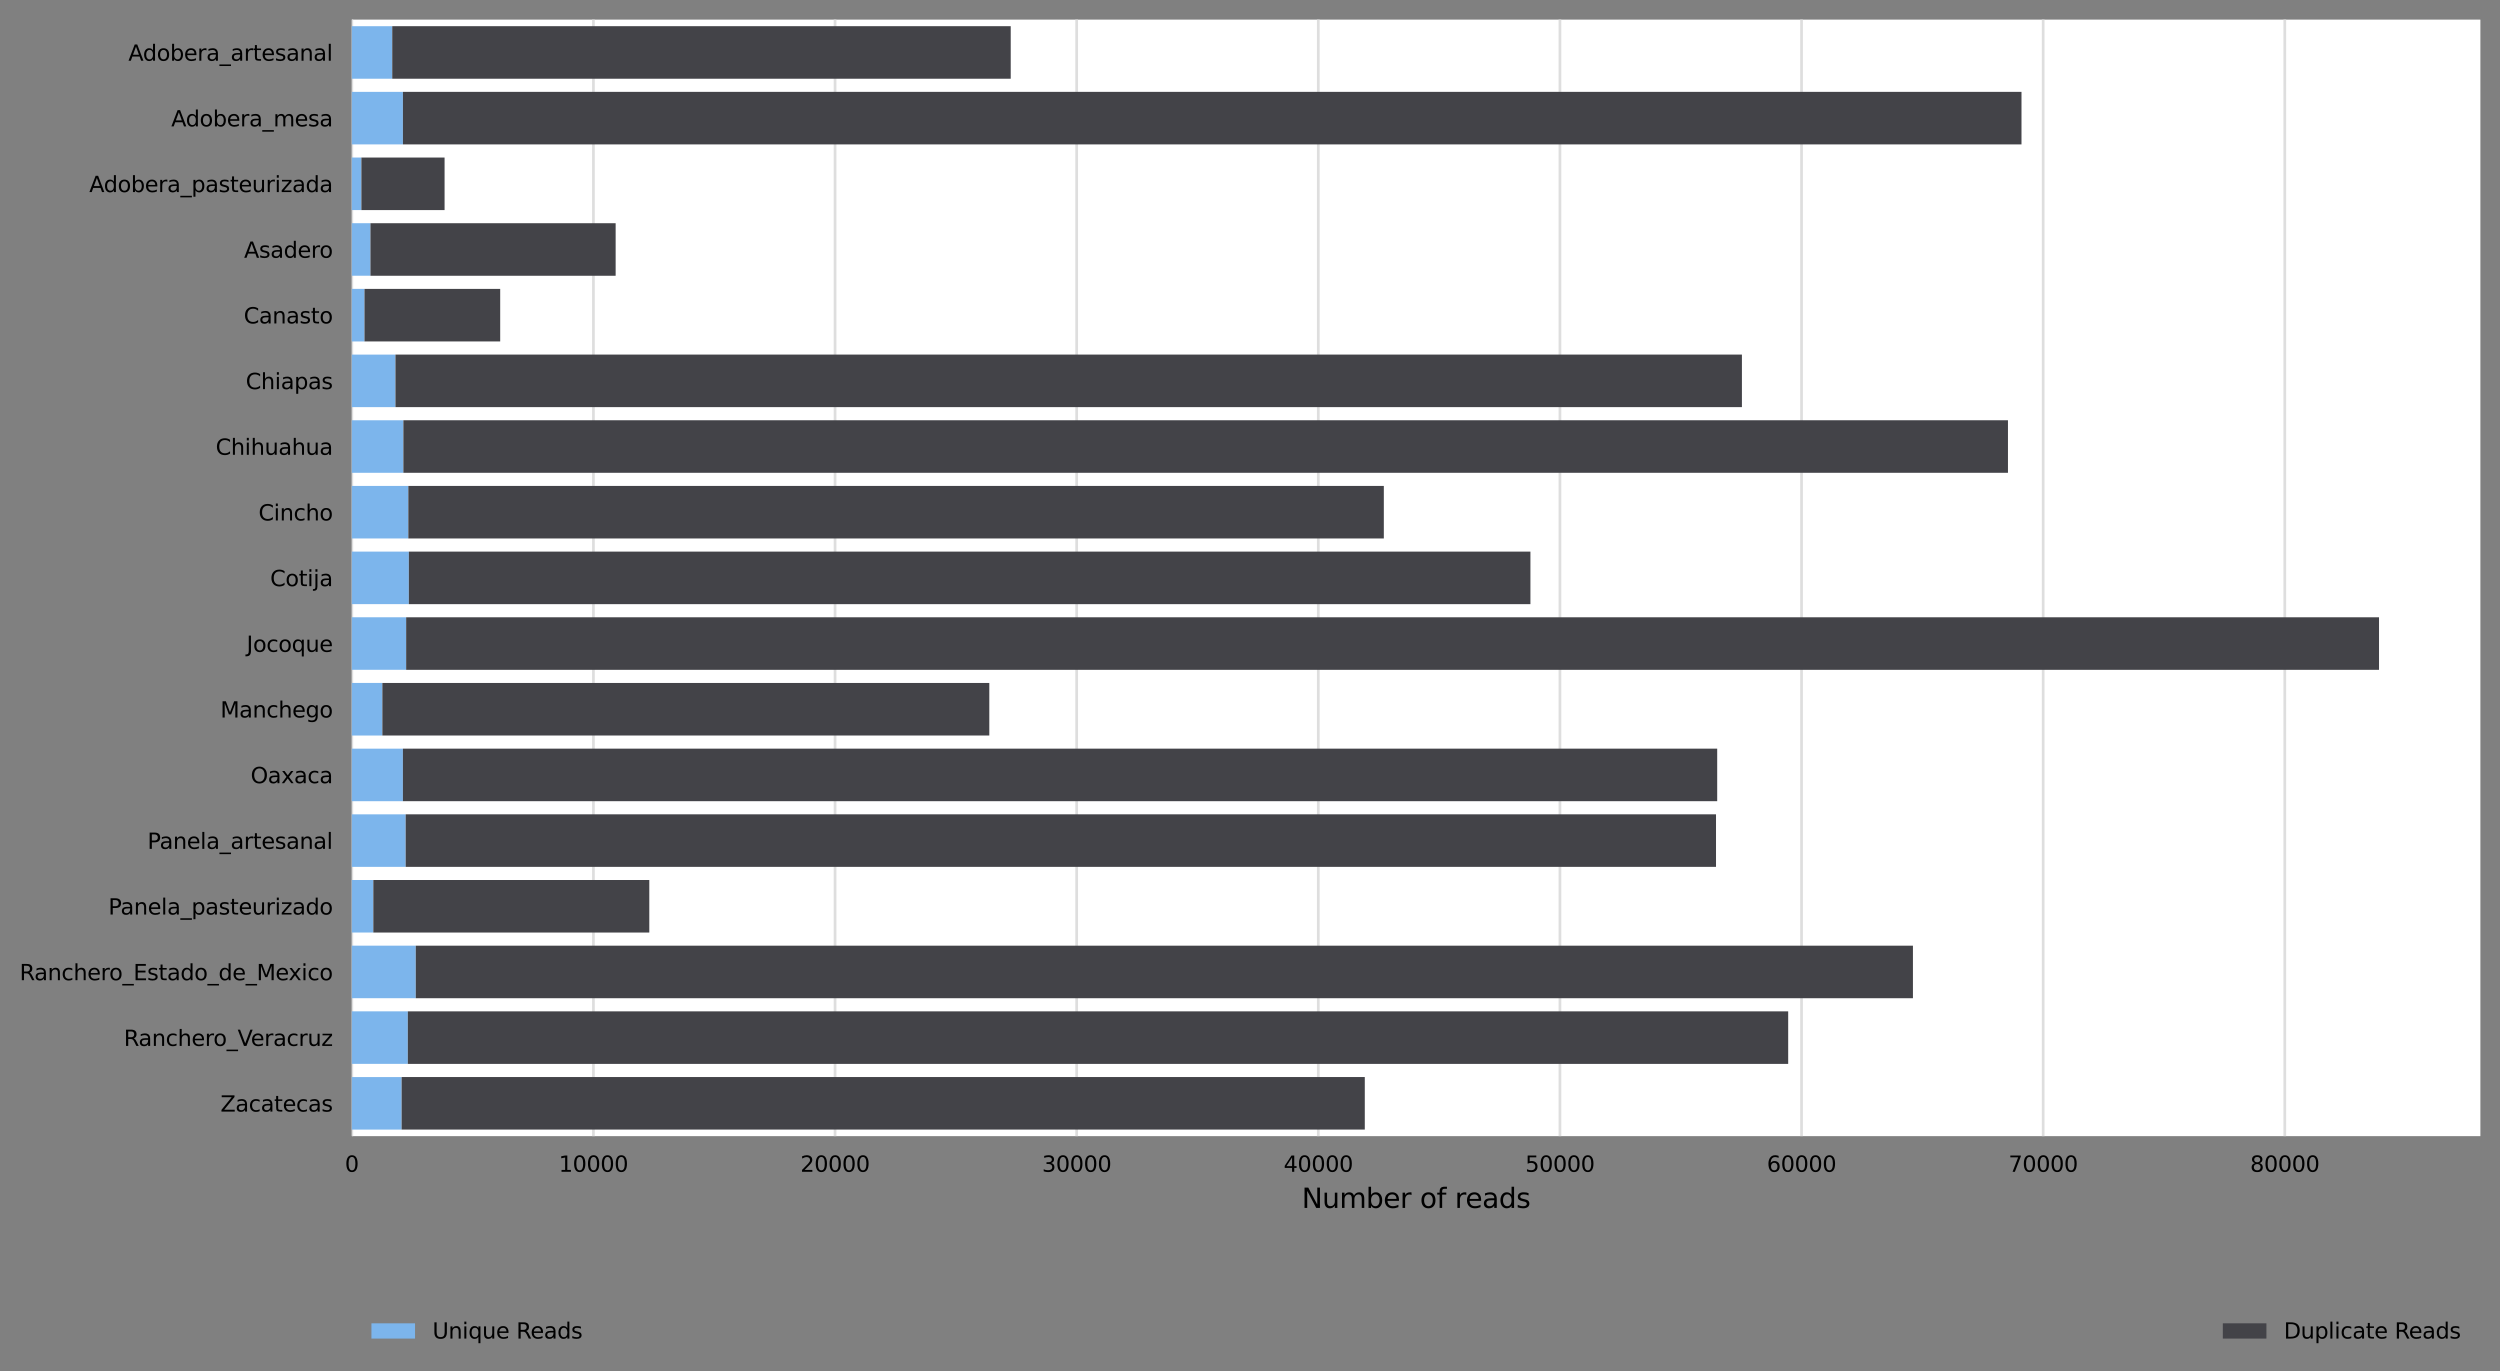 <?xml version="1.0" encoding="utf-8" standalone="no"?>
<!DOCTYPE svg PUBLIC "-//W3C//DTD SVG 1.1//EN"
  "http://www.w3.org/Graphics/SVG/1.1/DTD/svg11.dtd">
<svg height="503.334pt" version="1.1" viewBox="0 0 917.519 503.334" width="917.519pt" xmlns="http://www.w3.org/2000/svg" xmlns:xlink="http://www.w3.org/1999/xlink">
 <rect x="0" y="0" width="917.519" height="503.334" fill="#808080" stroke="none"/>
 <defs>
  <style type="text/css">*{stroke-linecap:butt;stroke-linejoin:round;}</style>
 </defs>
 <g id="figure_1">
  <g id="axes_1">
   <g id="patch_1">
    <path d="M 129.119 416.974 
L 910.319 416.974 
L 910.319 7.2 
L 129.119 7.2 
z
" style="fill:#ffffff;"/>
   </g>
   <g id="matplotlib.axis_1">
    <g id="xtick_1">
     <g id="line2d_1">
      <path clip-path="url(#p932f29a9db)" d="M 129.119 416.974 
L 129.119 7.2 
" style="fill:none;stroke:#dedede;stroke-linecap:square;"/>
     </g>
     <g id="text_1">
      <!-- 0 -->
      <g transform="translate(126.574 430.053)scale(0.08 -0.08)">
       <defs>
        <path d="M 2034 4250 
Q 1547 4250 1301 3770 
Q 1056 3291 1056 2328 
Q 1056 1369 1301 889 
Q 1547 409 2034 409 
Q 2525 409 2770 889 
Q 3016 1369 3016 2328 
Q 3016 3291 2770 3770 
Q 2525 4250 2034 4250 
z
M 2034 4750 
Q 2819 4750 3233 4129 
Q 3647 3509 3647 2328 
Q 3647 1150 3233 529 
Q 2819 -91 2034 -91 
Q 1250 -91 836 529 
Q 422 1150 422 2328 
Q 422 3509 836 4129 
Q 1250 4750 2034 4750 
z
" id="DejaVuSans-30" transform="scale(0.016)"/>
       </defs>
       <use xlink:href="#DejaVuSans-30"/>
      </g>
     </g>
    </g>
    <g id="xtick_2">
     <g id="line2d_2">
      <path clip-path="url(#p932f29a9db)" d="M 217.796 416.974 
L 217.796 7.2 
" style="fill:none;stroke:#dedede;stroke-linecap:square;"/>
     </g>
     <g id="text_2">
      <!-- 10000 -->
      <g transform="translate(205.071 430.053)scale(0.08 -0.08)">
       <defs>
        <path d="M 794 531 
L 1825 531 
L 1825 4091 
L 703 3866 
L 703 4441 
L 1819 4666 
L 2450 4666 
L 2450 531 
L 3481 531 
L 3481 0 
L 794 0 
L 794 531 
z
" id="DejaVuSans-31" transform="scale(0.016)"/>
       </defs>
       <use xlink:href="#DejaVuSans-31"/>
       <use x="63.623" xlink:href="#DejaVuSans-30"/>
       <use x="127.246" xlink:href="#DejaVuSans-30"/>
       <use x="190.869" xlink:href="#DejaVuSans-30"/>
       <use x="254.492" xlink:href="#DejaVuSans-30"/>
      </g>
     </g>
    </g>
    <g id="xtick_3">
     <g id="line2d_3">
      <path clip-path="url(#p932f29a9db)" d="M 306.473 416.974 
L 306.473 7.2 
" style="fill:none;stroke:#dedede;stroke-linecap:square;"/>
     </g>
     <g id="text_3">
      <!-- 20000 -->
      <g transform="translate(293.748 430.053)scale(0.08 -0.08)">
       <defs>
        <path d="M 1228 531 
L 3431 531 
L 3431 0 
L 469 0 
L 469 531 
Q 828 903 1448 1529 
Q 2069 2156 2228 2338 
Q 2531 2678 2651 2914 
Q 2772 3150 2772 3378 
Q 2772 3750 2511 3984 
Q 2250 4219 1831 4219 
Q 1534 4219 1204 4116 
Q 875 4013 500 3803 
L 500 4441 
Q 881 4594 1212 4672 
Q 1544 4750 1819 4750 
Q 2544 4750 2975 4387 
Q 3406 4025 3406 3419 
Q 3406 3131 3298 2873 
Q 3191 2616 2906 2266 
Q 2828 2175 2409 1742 
Q 1991 1309 1228 531 
z
" id="DejaVuSans-32" transform="scale(0.016)"/>
       </defs>
       <use xlink:href="#DejaVuSans-32"/>
       <use x="63.623" xlink:href="#DejaVuSans-30"/>
       <use x="127.246" xlink:href="#DejaVuSans-30"/>
       <use x="190.869" xlink:href="#DejaVuSans-30"/>
       <use x="254.492" xlink:href="#DejaVuSans-30"/>
      </g>
     </g>
    </g>
    <g id="xtick_4">
     <g id="line2d_4">
      <path clip-path="url(#p932f29a9db)" d="M 395.15 416.974 
L 395.15 7.2 
" style="fill:none;stroke:#dedede;stroke-linecap:square;"/>
     </g>
     <g id="text_4">
      <!-- 30000 -->
      <g transform="translate(382.425 430.053)scale(0.08 -0.08)">
       <defs>
        <path d="M 2597 2516 
Q 3050 2419 3304 2112 
Q 3559 1806 3559 1356 
Q 3559 666 3084 287 
Q 2609 -91 1734 -91 
Q 1441 -91 1130 -33 
Q 819 25 488 141 
L 488 750 
Q 750 597 1062 519 
Q 1375 441 1716 441 
Q 2309 441 2620 675 
Q 2931 909 2931 1356 
Q 2931 1769 2642 2001 
Q 2353 2234 1838 2234 
L 1294 2234 
L 1294 2753 
L 1863 2753 
Q 2328 2753 2575 2939 
Q 2822 3125 2822 3475 
Q 2822 3834 2567 4026 
Q 2313 4219 1838 4219 
Q 1578 4219 1281 4162 
Q 984 4106 628 3988 
L 628 4550 
Q 988 4650 1302 4700 
Q 1616 4750 1894 4750 
Q 2613 4750 3031 4423 
Q 3450 4097 3450 3541 
Q 3450 3153 3228 2886 
Q 3006 2619 2597 2516 
z
" id="DejaVuSans-33" transform="scale(0.016)"/>
       </defs>
       <use xlink:href="#DejaVuSans-33"/>
       <use x="63.623" xlink:href="#DejaVuSans-30"/>
       <use x="127.246" xlink:href="#DejaVuSans-30"/>
       <use x="190.869" xlink:href="#DejaVuSans-30"/>
       <use x="254.492" xlink:href="#DejaVuSans-30"/>
      </g>
     </g>
    </g>
    <g id="xtick_5">
     <g id="line2d_5">
      <path clip-path="url(#p932f29a9db)" d="M 483.827 416.974 
L 483.827 7.2 
" style="fill:none;stroke:#dedede;stroke-linecap:square;"/>
     </g>
     <g id="text_5">
      <!-- 40000 -->
      <g transform="translate(471.102 430.053)scale(0.08 -0.08)">
       <defs>
        <path d="M 2419 4116 
L 825 1625 
L 2419 1625 
L 2419 4116 
z
M 2253 4666 
L 3047 4666 
L 3047 1625 
L 3713 1625 
L 3713 1100 
L 3047 1100 
L 3047 0 
L 2419 0 
L 2419 1100 
L 313 1100 
L 313 1709 
L 2253 4666 
z
" id="DejaVuSans-34" transform="scale(0.016)"/>
       </defs>
       <use xlink:href="#DejaVuSans-34"/>
       <use x="63.623" xlink:href="#DejaVuSans-30"/>
       <use x="127.246" xlink:href="#DejaVuSans-30"/>
       <use x="190.869" xlink:href="#DejaVuSans-30"/>
       <use x="254.492" xlink:href="#DejaVuSans-30"/>
      </g>
     </g>
    </g>
    <g id="xtick_6">
     <g id="line2d_6">
      <path clip-path="url(#p932f29a9db)" d="M 572.504 416.974 
L 572.504 7.2 
" style="fill:none;stroke:#dedede;stroke-linecap:square;"/>
     </g>
     <g id="text_6">
      <!-- 50000 -->
      <g transform="translate(559.779 430.053)scale(0.08 -0.08)">
       <defs>
        <path d="M 691 4666 
L 3169 4666 
L 3169 4134 
L 1269 4134 
L 1269 2991 
Q 1406 3038 1543 3061 
Q 1681 3084 1819 3084 
Q 2600 3084 3056 2656 
Q 3513 2228 3513 1497 
Q 3513 744 3044 326 
Q 2575 -91 1722 -91 
Q 1428 -91 1123 -41 
Q 819 9 494 109 
L 494 744 
Q 775 591 1075 516 
Q 1375 441 1709 441 
Q 2250 441 2565 725 
Q 2881 1009 2881 1497 
Q 2881 1984 2565 2268 
Q 2250 2553 1709 2553 
Q 1456 2553 1204 2497 
Q 953 2441 691 2322 
L 691 4666 
z
" id="DejaVuSans-35" transform="scale(0.016)"/>
       </defs>
       <use xlink:href="#DejaVuSans-35"/>
       <use x="63.623" xlink:href="#DejaVuSans-30"/>
       <use x="127.246" xlink:href="#DejaVuSans-30"/>
       <use x="190.869" xlink:href="#DejaVuSans-30"/>
       <use x="254.492" xlink:href="#DejaVuSans-30"/>
      </g>
     </g>
    </g>
    <g id="xtick_7">
     <g id="line2d_7">
      <path clip-path="url(#p932f29a9db)" d="M 661.181 416.974 
L 661.181 7.2 
" style="fill:none;stroke:#dedede;stroke-linecap:square;"/>
     </g>
     <g id="text_7">
      <!-- 60000 -->
      <g transform="translate(648.456 430.053)scale(0.08 -0.08)">
       <defs>
        <path d="M 2113 2584 
Q 1688 2584 1439 2293 
Q 1191 2003 1191 1497 
Q 1191 994 1439 701 
Q 1688 409 2113 409 
Q 2538 409 2786 701 
Q 3034 994 3034 1497 
Q 3034 2003 2786 2293 
Q 2538 2584 2113 2584 
z
M 3366 4563 
L 3366 3988 
Q 3128 4100 2886 4159 
Q 2644 4219 2406 4219 
Q 1781 4219 1451 3797 
Q 1122 3375 1075 2522 
Q 1259 2794 1537 2939 
Q 1816 3084 2150 3084 
Q 2853 3084 3261 2657 
Q 3669 2231 3669 1497 
Q 3669 778 3244 343 
Q 2819 -91 2113 -91 
Q 1303 -91 875 529 
Q 447 1150 447 2328 
Q 447 3434 972 4092 
Q 1497 4750 2381 4750 
Q 2619 4750 2861 4703 
Q 3103 4656 3366 4563 
z
" id="DejaVuSans-36" transform="scale(0.016)"/>
       </defs>
       <use xlink:href="#DejaVuSans-36"/>
       <use x="63.623" xlink:href="#DejaVuSans-30"/>
       <use x="127.246" xlink:href="#DejaVuSans-30"/>
       <use x="190.869" xlink:href="#DejaVuSans-30"/>
       <use x="254.492" xlink:href="#DejaVuSans-30"/>
      </g>
     </g>
    </g>
    <g id="xtick_8">
     <g id="line2d_8">
      <path clip-path="url(#p932f29a9db)" d="M 749.858 416.974 
L 749.858 7.2 
" style="fill:none;stroke:#dedede;stroke-linecap:square;"/>
     </g>
     <g id="text_8">
      <!-- 70000 -->
      <g transform="translate(737.133 430.053)scale(0.08 -0.08)">
       <defs>
        <path d="M 525 4666 
L 3525 4666 
L 3525 4397 
L 1831 0 
L 1172 0 
L 2766 4134 
L 525 4134 
L 525 4666 
z
" id="DejaVuSans-37" transform="scale(0.016)"/>
       </defs>
       <use xlink:href="#DejaVuSans-37"/>
       <use x="63.623" xlink:href="#DejaVuSans-30"/>
       <use x="127.246" xlink:href="#DejaVuSans-30"/>
       <use x="190.869" xlink:href="#DejaVuSans-30"/>
       <use x="254.492" xlink:href="#DejaVuSans-30"/>
      </g>
     </g>
    </g>
    <g id="xtick_9">
     <g id="line2d_9">
      <path clip-path="url(#p932f29a9db)" d="M 838.535 416.974 
L 838.535 7.2 
" style="fill:none;stroke:#dedede;stroke-linecap:square;"/>
     </g>
     <g id="text_9">
      <!-- 80000 -->
      <g transform="translate(825.81 430.053)scale(0.08 -0.08)">
       <defs>
        <path d="M 2034 2216 
Q 1584 2216 1326 1975 
Q 1069 1734 1069 1313 
Q 1069 891 1326 650 
Q 1584 409 2034 409 
Q 2484 409 2743 651 
Q 3003 894 3003 1313 
Q 3003 1734 2745 1975 
Q 2488 2216 2034 2216 
z
M 1403 2484 
Q 997 2584 770 2862 
Q 544 3141 544 3541 
Q 544 4100 942 4425 
Q 1341 4750 2034 4750 
Q 2731 4750 3128 4425 
Q 3525 4100 3525 3541 
Q 3525 3141 3298 2862 
Q 3072 2584 2669 2484 
Q 3125 2378 3379 2068 
Q 3634 1759 3634 1313 
Q 3634 634 3220 271 
Q 2806 -91 2034 -91 
Q 1263 -91 848 271 
Q 434 634 434 1313 
Q 434 1759 690 2068 
Q 947 2378 1403 2484 
z
M 1172 3481 
Q 1172 3119 1398 2916 
Q 1625 2713 2034 2713 
Q 2441 2713 2670 2916 
Q 2900 3119 2900 3481 
Q 2900 3844 2670 4047 
Q 2441 4250 2034 4250 
Q 1625 4250 1398 4047 
Q 1172 3844 1172 3481 
z
" id="DejaVuSans-38" transform="scale(0.016)"/>
       </defs>
       <use xlink:href="#DejaVuSans-38"/>
       <use x="63.623" xlink:href="#DejaVuSans-30"/>
       <use x="127.246" xlink:href="#DejaVuSans-30"/>
       <use x="190.869" xlink:href="#DejaVuSans-30"/>
       <use x="254.492" xlink:href="#DejaVuSans-30"/>
      </g>
     </g>
    </g>
    <g id="text_10">
     <!-- Number of reads -->
     <g transform="translate(477.773 443.315)scale(0.1 -0.1)">
      <defs>
       <path d="M 628 4666 
L 1478 4666 
L 3547 763 
L 3547 4666 
L 4159 4666 
L 4159 0 
L 3309 0 
L 1241 3903 
L 1241 0 
L 628 0 
L 628 4666 
z
" id="DejaVuSans-4e" transform="scale(0.016)"/>
       <path d="M 544 1381 
L 544 3500 
L 1119 3500 
L 1119 1403 
Q 1119 906 1312 657 
Q 1506 409 1894 409 
Q 2359 409 2629 706 
Q 2900 1003 2900 1516 
L 2900 3500 
L 3475 3500 
L 3475 0 
L 2900 0 
L 2900 538 
Q 2691 219 2414 64 
Q 2138 -91 1772 -91 
Q 1169 -91 856 284 
Q 544 659 544 1381 
z
M 1991 3584 
L 1991 3584 
z
" id="DejaVuSans-75" transform="scale(0.016)"/>
       <path d="M 3328 2828 
Q 3544 3216 3844 3400 
Q 4144 3584 4550 3584 
Q 5097 3584 5394 3201 
Q 5691 2819 5691 2113 
L 5691 0 
L 5113 0 
L 5113 2094 
Q 5113 2597 4934 2840 
Q 4756 3084 4391 3084 
Q 3944 3084 3684 2787 
Q 3425 2491 3425 1978 
L 3425 0 
L 2847 0 
L 2847 2094 
Q 2847 2600 2669 2842 
Q 2491 3084 2119 3084 
Q 1678 3084 1418 2786 
Q 1159 2488 1159 1978 
L 1159 0 
L 581 0 
L 581 3500 
L 1159 3500 
L 1159 2956 
Q 1356 3278 1631 3431 
Q 1906 3584 2284 3584 
Q 2666 3584 2933 3390 
Q 3200 3197 3328 2828 
z
" id="DejaVuSans-6d" transform="scale(0.016)"/>
       <path d="M 3116 1747 
Q 3116 2381 2855 2742 
Q 2594 3103 2138 3103 
Q 1681 3103 1420 2742 
Q 1159 2381 1159 1747 
Q 1159 1113 1420 752 
Q 1681 391 2138 391 
Q 2594 391 2855 752 
Q 3116 1113 3116 1747 
z
M 1159 2969 
Q 1341 3281 1617 3432 
Q 1894 3584 2278 3584 
Q 2916 3584 3314 3078 
Q 3713 2572 3713 1747 
Q 3713 922 3314 415 
Q 2916 -91 2278 -91 
Q 1894 -91 1617 61 
Q 1341 213 1159 525 
L 1159 0 
L 581 0 
L 581 4863 
L 1159 4863 
L 1159 2969 
z
" id="DejaVuSans-62" transform="scale(0.016)"/>
       <path d="M 3597 1894 
L 3597 1613 
L 953 1613 
Q 991 1019 1311 708 
Q 1631 397 2203 397 
Q 2534 397 2845 478 
Q 3156 559 3463 722 
L 3463 178 
Q 3153 47 2828 -22 
Q 2503 -91 2169 -91 
Q 1331 -91 842 396 
Q 353 884 353 1716 
Q 353 2575 817 3079 
Q 1281 3584 2069 3584 
Q 2775 3584 3186 3129 
Q 3597 2675 3597 1894 
z
M 3022 2063 
Q 3016 2534 2758 2815 
Q 2500 3097 2075 3097 
Q 1594 3097 1305 2825 
Q 1016 2553 972 2059 
L 3022 2063 
z
" id="DejaVuSans-65" transform="scale(0.016)"/>
       <path d="M 2631 2963 
Q 2534 3019 2420 3045 
Q 2306 3072 2169 3072 
Q 1681 3072 1420 2755 
Q 1159 2438 1159 1844 
L 1159 0 
L 581 0 
L 581 3500 
L 1159 3500 
L 1159 2956 
Q 1341 3275 1631 3429 
Q 1922 3584 2338 3584 
Q 2397 3584 2469 3576 
Q 2541 3569 2628 3553 
L 2631 2963 
z
" id="DejaVuSans-72" transform="scale(0.016)"/>
       <path id="DejaVuSans-20" transform="scale(0.016)"/>
       <path d="M 1959 3097 
Q 1497 3097 1228 2736 
Q 959 2375 959 1747 
Q 959 1119 1226 758 
Q 1494 397 1959 397 
Q 2419 397 2687 759 
Q 2956 1122 2956 1747 
Q 2956 2369 2687 2733 
Q 2419 3097 1959 3097 
z
M 1959 3584 
Q 2709 3584 3137 3096 
Q 3566 2609 3566 1747 
Q 3566 888 3137 398 
Q 2709 -91 1959 -91 
Q 1206 -91 779 398 
Q 353 888 353 1747 
Q 353 2609 779 3096 
Q 1206 3584 1959 3584 
z
" id="DejaVuSans-6f" transform="scale(0.016)"/>
       <path d="M 2375 4863 
L 2375 4384 
L 1825 4384 
Q 1516 4384 1395 4259 
Q 1275 4134 1275 3809 
L 1275 3500 
L 2222 3500 
L 2222 3053 
L 1275 3053 
L 1275 0 
L 697 0 
L 697 3053 
L 147 3053 
L 147 3500 
L 697 3500 
L 697 3744 
Q 697 4328 969 4595 
Q 1241 4863 1831 4863 
L 2375 4863 
z
" id="DejaVuSans-66" transform="scale(0.016)"/>
       <path d="M 2194 1759 
Q 1497 1759 1228 1600 
Q 959 1441 959 1056 
Q 959 750 1161 570 
Q 1363 391 1709 391 
Q 2188 391 2477 730 
Q 2766 1069 2766 1631 
L 2766 1759 
L 2194 1759 
z
M 3341 1997 
L 3341 0 
L 2766 0 
L 2766 531 
Q 2569 213 2275 61 
Q 1981 -91 1556 -91 
Q 1019 -91 701 211 
Q 384 513 384 1019 
Q 384 1609 779 1909 
Q 1175 2209 1959 2209 
L 2766 2209 
L 2766 2266 
Q 2766 2663 2505 2880 
Q 2244 3097 1772 3097 
Q 1472 3097 1187 3025 
Q 903 2953 641 2809 
L 641 3341 
Q 956 3463 1253 3523 
Q 1550 3584 1831 3584 
Q 2591 3584 2966 3190 
Q 3341 2797 3341 1997 
z
" id="DejaVuSans-61" transform="scale(0.016)"/>
       <path d="M 2906 2969 
L 2906 4863 
L 3481 4863 
L 3481 0 
L 2906 0 
L 2906 525 
Q 2725 213 2448 61 
Q 2172 -91 1784 -91 
Q 1150 -91 751 415 
Q 353 922 353 1747 
Q 353 2572 751 3078 
Q 1150 3584 1784 3584 
Q 2172 3584 2448 3432 
Q 2725 3281 2906 2969 
z
M 947 1747 
Q 947 1113 1208 752 
Q 1469 391 1925 391 
Q 2381 391 2643 752 
Q 2906 1113 2906 1747 
Q 2906 2381 2643 2742 
Q 2381 3103 1925 3103 
Q 1469 3103 1208 2742 
Q 947 2381 947 1747 
z
" id="DejaVuSans-64" transform="scale(0.016)"/>
       <path d="M 2834 3397 
L 2834 2853 
Q 2591 2978 2328 3040 
Q 2066 3103 1784 3103 
Q 1356 3103 1142 2972 
Q 928 2841 928 2578 
Q 928 2378 1081 2264 
Q 1234 2150 1697 2047 
L 1894 2003 
Q 2506 1872 2764 1633 
Q 3022 1394 3022 966 
Q 3022 478 2636 193 
Q 2250 -91 1575 -91 
Q 1294 -91 989 -36 
Q 684 19 347 128 
L 347 722 
Q 666 556 975 473 
Q 1284 391 1588 391 
Q 1994 391 2212 530 
Q 2431 669 2431 922 
Q 2431 1156 2273 1281 
Q 2116 1406 1581 1522 
L 1381 1569 
Q 847 1681 609 1914 
Q 372 2147 372 2553 
Q 372 3047 722 3315 
Q 1072 3584 1716 3584 
Q 2034 3584 2315 3537 
Q 2597 3491 2834 3397 
z
" id="DejaVuSans-73" transform="scale(0.016)"/>
      </defs>
      <use xlink:href="#DejaVuSans-4e"/>
      <use x="74.805" xlink:href="#DejaVuSans-75"/>
      <use x="138.184" xlink:href="#DejaVuSans-6d"/>
      <use x="235.596" xlink:href="#DejaVuSans-62"/>
      <use x="299.072" xlink:href="#DejaVuSans-65"/>
      <use x="360.596" xlink:href="#DejaVuSans-72"/>
      <use x="401.709" xlink:href="#DejaVuSans-20"/>
      <use x="433.496" xlink:href="#DejaVuSans-6f"/>
      <use x="494.678" xlink:href="#DejaVuSans-66"/>
      <use x="529.883" xlink:href="#DejaVuSans-20"/>
      <use x="561.67" xlink:href="#DejaVuSans-72"/>
      <use x="600.533" xlink:href="#DejaVuSans-65"/>
      <use x="662.057" xlink:href="#DejaVuSans-61"/>
      <use x="723.336" xlink:href="#DejaVuSans-64"/>
      <use x="786.812" xlink:href="#DejaVuSans-73"/>
     </g>
    </g>
   </g>
   <g id="matplotlib.axis_2">
    <g id="ytick_1">
     <g id="text_11">
      <!-- Adobera_artesanal -->
      <g transform="translate(47.105 22.292)scale(0.08 -0.08)">
       <defs>
        <path d="M 2188 4044 
L 1331 1722 
L 3047 1722 
L 2188 4044 
z
M 1831 4666 
L 2547 4666 
L 4325 0 
L 3669 0 
L 3244 1197 
L 1141 1197 
L 716 0 
L 50 0 
L 1831 4666 
z
" id="DejaVuSans-41" transform="scale(0.016)"/>
        <path d="M 3263 -1063 
L 3263 -1509 
L -63 -1509 
L -63 -1063 
L 3263 -1063 
z
" id="DejaVuSans-5f" transform="scale(0.016)"/>
        <path d="M 1172 4494 
L 1172 3500 
L 2356 3500 
L 2356 3053 
L 1172 3053 
L 1172 1153 
Q 1172 725 1289 603 
Q 1406 481 1766 481 
L 2356 481 
L 2356 0 
L 1766 0 
Q 1100 0 847 248 
Q 594 497 594 1153 
L 594 3053 
L 172 3053 
L 172 3500 
L 594 3500 
L 594 4494 
L 1172 4494 
z
" id="DejaVuSans-74" transform="scale(0.016)"/>
        <path d="M 3513 2113 
L 3513 0 
L 2938 0 
L 2938 2094 
Q 2938 2591 2744 2837 
Q 2550 3084 2163 3084 
Q 1697 3084 1428 2787 
Q 1159 2491 1159 1978 
L 1159 0 
L 581 0 
L 581 3500 
L 1159 3500 
L 1159 2956 
Q 1366 3272 1645 3428 
Q 1925 3584 2291 3584 
Q 2894 3584 3203 3211 
Q 3513 2838 3513 2113 
z
" id="DejaVuSans-6e" transform="scale(0.016)"/>
        <path d="M 603 4863 
L 1178 4863 
L 1178 0 
L 603 0 
L 603 4863 
z
" id="DejaVuSans-6c" transform="scale(0.016)"/>
       </defs>
       <use xlink:href="#DejaVuSans-41"/>
       <use x="66.658" xlink:href="#DejaVuSans-64"/>
       <use x="130.135" xlink:href="#DejaVuSans-6f"/>
       <use x="191.316" xlink:href="#DejaVuSans-62"/>
       <use x="254.793" xlink:href="#DejaVuSans-65"/>
       <use x="316.316" xlink:href="#DejaVuSans-72"/>
       <use x="357.43" xlink:href="#DejaVuSans-61"/>
       <use x="418.709" xlink:href="#DejaVuSans-5f"/>
       <use x="468.709" xlink:href="#DejaVuSans-61"/>
       <use x="529.988" xlink:href="#DejaVuSans-72"/>
       <use x="571.102" xlink:href="#DejaVuSans-74"/>
       <use x="610.311" xlink:href="#DejaVuSans-65"/>
       <use x="671.834" xlink:href="#DejaVuSans-73"/>
       <use x="723.934" xlink:href="#DejaVuSans-61"/>
       <use x="785.213" xlink:href="#DejaVuSans-6e"/>
       <use x="848.592" xlink:href="#DejaVuSans-61"/>
       <use x="909.871" xlink:href="#DejaVuSans-6c"/>
      </g>
     </g>
    </g>
    <g id="ytick_2">
     <g id="text_12">
      <!-- Adobera_mesa -->
      <g transform="translate(62.835 46.396)scale(0.08 -0.08)">
       <use xlink:href="#DejaVuSans-41"/>
       <use x="66.658" xlink:href="#DejaVuSans-64"/>
       <use x="130.135" xlink:href="#DejaVuSans-6f"/>
       <use x="191.316" xlink:href="#DejaVuSans-62"/>
       <use x="254.793" xlink:href="#DejaVuSans-65"/>
       <use x="316.316" xlink:href="#DejaVuSans-72"/>
       <use x="357.43" xlink:href="#DejaVuSans-61"/>
       <use x="418.709" xlink:href="#DejaVuSans-5f"/>
       <use x="468.709" xlink:href="#DejaVuSans-6d"/>
       <use x="566.121" xlink:href="#DejaVuSans-65"/>
       <use x="627.645" xlink:href="#DejaVuSans-73"/>
       <use x="679.744" xlink:href="#DejaVuSans-61"/>
      </g>
     </g>
    </g>
    <g id="ytick_3">
     <g id="text_13">
      <!-- Adobera_pasteurizada -->
      <g transform="translate(32.749 70.5)scale(0.08 -0.08)">
       <defs>
        <path d="M 1159 525 
L 1159 -1331 
L 581 -1331 
L 581 3500 
L 1159 3500 
L 1159 2969 
Q 1341 3281 1617 3432 
Q 1894 3584 2278 3584 
Q 2916 3584 3314 3078 
Q 3713 2572 3713 1747 
Q 3713 922 3314 415 
Q 2916 -91 2278 -91 
Q 1894 -91 1617 61 
Q 1341 213 1159 525 
z
M 3116 1747 
Q 3116 2381 2855 2742 
Q 2594 3103 2138 3103 
Q 1681 3103 1420 2742 
Q 1159 2381 1159 1747 
Q 1159 1113 1420 752 
Q 1681 391 2138 391 
Q 2594 391 2855 752 
Q 3116 1113 3116 1747 
z
" id="DejaVuSans-70" transform="scale(0.016)"/>
        <path d="M 603 3500 
L 1178 3500 
L 1178 0 
L 603 0 
L 603 3500 
z
M 603 4863 
L 1178 4863 
L 1178 4134 
L 603 4134 
L 603 4863 
z
" id="DejaVuSans-69" transform="scale(0.016)"/>
        <path d="M 353 3500 
L 3084 3500 
L 3084 2975 
L 922 459 
L 3084 459 
L 3084 0 
L 275 0 
L 275 525 
L 2438 3041 
L 353 3041 
L 353 3500 
z
" id="DejaVuSans-7a" transform="scale(0.016)"/>
       </defs>
       <use xlink:href="#DejaVuSans-41"/>
       <use x="66.658" xlink:href="#DejaVuSans-64"/>
       <use x="130.135" xlink:href="#DejaVuSans-6f"/>
       <use x="191.316" xlink:href="#DejaVuSans-62"/>
       <use x="254.793" xlink:href="#DejaVuSans-65"/>
       <use x="316.316" xlink:href="#DejaVuSans-72"/>
       <use x="357.43" xlink:href="#DejaVuSans-61"/>
       <use x="418.709" xlink:href="#DejaVuSans-5f"/>
       <use x="468.709" xlink:href="#DejaVuSans-70"/>
       <use x="532.186" xlink:href="#DejaVuSans-61"/>
       <use x="593.465" xlink:href="#DejaVuSans-73"/>
       <use x="645.564" xlink:href="#DejaVuSans-74"/>
       <use x="684.773" xlink:href="#DejaVuSans-65"/>
       <use x="746.297" xlink:href="#DejaVuSans-75"/>
       <use x="809.676" xlink:href="#DejaVuSans-72"/>
       <use x="850.789" xlink:href="#DejaVuSans-69"/>
       <use x="878.572" xlink:href="#DejaVuSans-7a"/>
       <use x="931.062" xlink:href="#DejaVuSans-61"/>
       <use x="992.342" xlink:href="#DejaVuSans-64"/>
       <use x="1055.818" xlink:href="#DejaVuSans-61"/>
      </g>
     </g>
    </g>
    <g id="ytick_4">
     <g id="text_14">
      <!-- Asadero -->
      <g transform="translate(89.571 94.605)scale(0.08 -0.08)">
       <use xlink:href="#DejaVuSans-41"/>
       <use x="68.408" xlink:href="#DejaVuSans-73"/>
       <use x="120.508" xlink:href="#DejaVuSans-61"/>
       <use x="181.787" xlink:href="#DejaVuSans-64"/>
       <use x="245.264" xlink:href="#DejaVuSans-65"/>
       <use x="306.787" xlink:href="#DejaVuSans-72"/>
       <use x="345.65" xlink:href="#DejaVuSans-6f"/>
      </g>
     </g>
    </g>
    <g id="ytick_5">
     <g id="text_15">
      <!-- Canasto -->
      <g transform="translate(89.459 118.709)scale(0.08 -0.08)">
       <defs>
        <path d="M 4122 4306 
L 4122 3641 
Q 3803 3938 3442 4084 
Q 3081 4231 2675 4231 
Q 1875 4231 1450 3742 
Q 1025 3253 1025 2328 
Q 1025 1406 1450 917 
Q 1875 428 2675 428 
Q 3081 428 3442 575 
Q 3803 722 4122 1019 
L 4122 359 
Q 3791 134 3420 21 
Q 3050 -91 2638 -91 
Q 1578 -91 968 557 
Q 359 1206 359 2328 
Q 359 3453 968 4101 
Q 1578 4750 2638 4750 
Q 3056 4750 3426 4639 
Q 3797 4528 4122 4306 
z
" id="DejaVuSans-43" transform="scale(0.016)"/>
       </defs>
       <use xlink:href="#DejaVuSans-43"/>
       <use x="69.824" xlink:href="#DejaVuSans-61"/>
       <use x="131.104" xlink:href="#DejaVuSans-6e"/>
       <use x="194.482" xlink:href="#DejaVuSans-61"/>
       <use x="255.762" xlink:href="#DejaVuSans-73"/>
       <use x="307.861" xlink:href="#DejaVuSans-74"/>
       <use x="347.07" xlink:href="#DejaVuSans-6f"/>
      </g>
     </g>
    </g>
    <g id="ytick_6">
     <g id="text_16">
      <!-- Chiapas -->
      <g transform="translate(90.189 142.813)scale(0.08 -0.08)">
       <defs>
        <path d="M 3513 2113 
L 3513 0 
L 2938 0 
L 2938 2094 
Q 2938 2591 2744 2837 
Q 2550 3084 2163 3084 
Q 1697 3084 1428 2787 
Q 1159 2491 1159 1978 
L 1159 0 
L 581 0 
L 581 4863 
L 1159 4863 
L 1159 2956 
Q 1366 3272 1645 3428 
Q 1925 3584 2291 3584 
Q 2894 3584 3203 3211 
Q 3513 2838 3513 2113 
z
" id="DejaVuSans-68" transform="scale(0.016)"/>
       </defs>
       <use xlink:href="#DejaVuSans-43"/>
       <use x="69.824" xlink:href="#DejaVuSans-68"/>
       <use x="133.203" xlink:href="#DejaVuSans-69"/>
       <use x="160.986" xlink:href="#DejaVuSans-61"/>
       <use x="222.266" xlink:href="#DejaVuSans-70"/>
       <use x="285.742" xlink:href="#DejaVuSans-61"/>
       <use x="347.021" xlink:href="#DejaVuSans-73"/>
      </g>
     </g>
    </g>
    <g id="ytick_7">
     <g id="text_17">
      <!-- Chihuahua -->
      <g transform="translate(79.155 166.918)scale(0.08 -0.08)">
       <use xlink:href="#DejaVuSans-43"/>
       <use x="69.824" xlink:href="#DejaVuSans-68"/>
       <use x="133.203" xlink:href="#DejaVuSans-69"/>
       <use x="160.986" xlink:href="#DejaVuSans-68"/>
       <use x="224.365" xlink:href="#DejaVuSans-75"/>
       <use x="287.744" xlink:href="#DejaVuSans-61"/>
       <use x="349.023" xlink:href="#DejaVuSans-68"/>
       <use x="412.402" xlink:href="#DejaVuSans-75"/>
       <use x="475.781" xlink:href="#DejaVuSans-61"/>
      </g>
     </g>
    </g>
    <g id="ytick_8">
     <g id="text_18">
      <!-- Cincho -->
      <g transform="translate(94.876 191.022)scale(0.08 -0.08)">
       <defs>
        <path d="M 3122 3366 
L 3122 2828 
Q 2878 2963 2633 3030 
Q 2388 3097 2138 3097 
Q 1578 3097 1268 2742 
Q 959 2388 959 1747 
Q 959 1106 1268 751 
Q 1578 397 2138 397 
Q 2388 397 2633 464 
Q 2878 531 3122 666 
L 3122 134 
Q 2881 22 2623 -34 
Q 2366 -91 2075 -91 
Q 1284 -91 818 406 
Q 353 903 353 1747 
Q 353 2603 823 3093 
Q 1294 3584 2113 3584 
Q 2378 3584 2631 3529 
Q 2884 3475 3122 3366 
z
" id="DejaVuSans-63" transform="scale(0.016)"/>
       </defs>
       <use xlink:href="#DejaVuSans-43"/>
       <use x="69.824" xlink:href="#DejaVuSans-69"/>
       <use x="97.607" xlink:href="#DejaVuSans-6e"/>
       <use x="160.986" xlink:href="#DejaVuSans-63"/>
       <use x="215.967" xlink:href="#DejaVuSans-68"/>
       <use x="279.346" xlink:href="#DejaVuSans-6f"/>
      </g>
     </g>
    </g>
    <g id="ytick_9">
     <g id="text_19">
      <!-- Cotija -->
      <g transform="translate(99.154 215.126)scale(0.08 -0.08)">
       <defs>
        <path d="M 603 3500 
L 1178 3500 
L 1178 -63 
Q 1178 -731 923 -1031 
Q 669 -1331 103 -1331 
L -116 -1331 
L -116 -844 
L 38 -844 
Q 366 -844 484 -692 
Q 603 -541 603 -63 
L 603 3500 
z
M 603 4863 
L 1178 4863 
L 1178 4134 
L 603 4134 
L 603 4863 
z
" id="DejaVuSans-6a" transform="scale(0.016)"/>
       </defs>
       <use xlink:href="#DejaVuSans-43"/>
       <use x="69.824" xlink:href="#DejaVuSans-6f"/>
       <use x="131.006" xlink:href="#DejaVuSans-74"/>
       <use x="170.215" xlink:href="#DejaVuSans-69"/>
       <use x="197.998" xlink:href="#DejaVuSans-6a"/>
       <use x="225.781" xlink:href="#DejaVuSans-61"/>
      </g>
     </g>
    </g>
    <g id="ytick_10">
     <g id="text_20">
      <!-- Jocoque -->
      <g transform="translate(90.499 239.231)scale(0.08 -0.08)">
       <defs>
        <path d="M 628 4666 
L 1259 4666 
L 1259 325 
Q 1259 -519 939 -900 
Q 619 -1281 -91 -1281 
L -331 -1281 
L -331 -750 
L -134 -750 
Q 284 -750 456 -515 
Q 628 -281 628 325 
L 628 4666 
z
" id="DejaVuSans-4a" transform="scale(0.016)"/>
        <path d="M 947 1747 
Q 947 1113 1208 752 
Q 1469 391 1925 391 
Q 2381 391 2643 752 
Q 2906 1113 2906 1747 
Q 2906 2381 2643 2742 
Q 2381 3103 1925 3103 
Q 1469 3103 1208 2742 
Q 947 2381 947 1747 
z
M 2906 525 
Q 2725 213 2448 61 
Q 2172 -91 1784 -91 
Q 1150 -91 751 415 
Q 353 922 353 1747 
Q 353 2572 751 3078 
Q 1150 3584 1784 3584 
Q 2172 3584 2448 3432 
Q 2725 3281 2906 2969 
L 2906 3500 
L 3481 3500 
L 3481 -1331 
L 2906 -1331 
L 2906 525 
z
" id="DejaVuSans-71" transform="scale(0.016)"/>
       </defs>
       <use xlink:href="#DejaVuSans-4a"/>
       <use x="29.492" xlink:href="#DejaVuSans-6f"/>
       <use x="90.674" xlink:href="#DejaVuSans-63"/>
       <use x="145.654" xlink:href="#DejaVuSans-6f"/>
       <use x="206.836" xlink:href="#DejaVuSans-71"/>
       <use x="270.312" xlink:href="#DejaVuSans-75"/>
       <use x="333.691" xlink:href="#DejaVuSans-65"/>
      </g>
     </g>
    </g>
    <g id="ytick_11">
     <g id="text_21">
      <!-- Manchego -->
      <g transform="translate(80.879 263.335)scale(0.08 -0.08)">
       <defs>
        <path d="M 628 4666 
L 1569 4666 
L 2759 1491 
L 3956 4666 
L 4897 4666 
L 4897 0 
L 4281 0 
L 4281 4097 
L 3078 897 
L 2444 897 
L 1241 4097 
L 1241 0 
L 628 0 
L 628 4666 
z
" id="DejaVuSans-4d" transform="scale(0.016)"/>
        <path d="M 2906 1791 
Q 2906 2416 2648 2759 
Q 2391 3103 1925 3103 
Q 1463 3103 1205 2759 
Q 947 2416 947 1791 
Q 947 1169 1205 825 
Q 1463 481 1925 481 
Q 2391 481 2648 825 
Q 2906 1169 2906 1791 
z
M 3481 434 
Q 3481 -459 3084 -895 
Q 2688 -1331 1869 -1331 
Q 1566 -1331 1297 -1286 
Q 1028 -1241 775 -1147 
L 775 -588 
Q 1028 -725 1275 -790 
Q 1522 -856 1778 -856 
Q 2344 -856 2625 -561 
Q 2906 -266 2906 331 
L 2906 616 
Q 2728 306 2450 153 
Q 2172 0 1784 0 
Q 1141 0 747 490 
Q 353 981 353 1791 
Q 353 2603 747 3093 
Q 1141 3584 1784 3584 
Q 2172 3584 2450 3431 
Q 2728 3278 2906 2969 
L 2906 3500 
L 3481 3500 
L 3481 434 
z
" id="DejaVuSans-67" transform="scale(0.016)"/>
       </defs>
       <use xlink:href="#DejaVuSans-4d"/>
       <use x="86.279" xlink:href="#DejaVuSans-61"/>
       <use x="147.559" xlink:href="#DejaVuSans-6e"/>
       <use x="210.938" xlink:href="#DejaVuSans-63"/>
       <use x="265.918" xlink:href="#DejaVuSans-68"/>
       <use x="329.297" xlink:href="#DejaVuSans-65"/>
       <use x="390.82" xlink:href="#DejaVuSans-67"/>
       <use x="454.297" xlink:href="#DejaVuSans-6f"/>
      </g>
     </g>
    </g>
    <g id="ytick_12">
     <g id="text_22">
      <!-- Oaxaca -->
      <g transform="translate(91.98 287.439)scale(0.08 -0.08)">
       <defs>
        <path d="M 2522 4238 
Q 1834 4238 1429 3725 
Q 1025 3213 1025 2328 
Q 1025 1447 1429 934 
Q 1834 422 2522 422 
Q 3209 422 3611 934 
Q 4013 1447 4013 2328 
Q 4013 3213 3611 3725 
Q 3209 4238 2522 4238 
z
M 2522 4750 
Q 3503 4750 4090 4092 
Q 4678 3434 4678 2328 
Q 4678 1225 4090 567 
Q 3503 -91 2522 -91 
Q 1538 -91 948 565 
Q 359 1222 359 2328 
Q 359 3434 948 4092 
Q 1538 4750 2522 4750 
z
" id="DejaVuSans-4f" transform="scale(0.016)"/>
        <path d="M 3513 3500 
L 2247 1797 
L 3578 0 
L 2900 0 
L 1881 1375 
L 863 0 
L 184 0 
L 1544 1831 
L 300 3500 
L 978 3500 
L 1906 2253 
L 2834 3500 
L 3513 3500 
z
" id="DejaVuSans-78" transform="scale(0.016)"/>
       </defs>
       <use xlink:href="#DejaVuSans-4f"/>
       <use x="78.711" xlink:href="#DejaVuSans-61"/>
       <use x="139.99" xlink:href="#DejaVuSans-78"/>
       <use x="199.17" xlink:href="#DejaVuSans-61"/>
       <use x="260.449" xlink:href="#DejaVuSans-63"/>
       <use x="315.43" xlink:href="#DejaVuSans-61"/>
      </g>
     </g>
    </g>
    <g id="ytick_13">
     <g id="text_23">
      <!-- Panela_artesanal -->
      <g transform="translate(54.12 311.544)scale(0.08 -0.08)">
       <defs>
        <path d="M 1259 4147 
L 1259 2394 
L 2053 2394 
Q 2494 2394 2734 2622 
Q 2975 2850 2975 3272 
Q 2975 3691 2734 3919 
Q 2494 4147 2053 4147 
L 1259 4147 
z
M 628 4666 
L 2053 4666 
Q 2838 4666 3239 4311 
Q 3641 3956 3641 3272 
Q 3641 2581 3239 2228 
Q 2838 1875 2053 1875 
L 1259 1875 
L 1259 0 
L 628 0 
L 628 4666 
z
" id="DejaVuSans-50" transform="scale(0.016)"/>
       </defs>
       <use xlink:href="#DejaVuSans-50"/>
       <use x="55.803" xlink:href="#DejaVuSans-61"/>
       <use x="117.082" xlink:href="#DejaVuSans-6e"/>
       <use x="180.461" xlink:href="#DejaVuSans-65"/>
       <use x="241.984" xlink:href="#DejaVuSans-6c"/>
       <use x="269.768" xlink:href="#DejaVuSans-61"/>
       <use x="331.047" xlink:href="#DejaVuSans-5f"/>
       <use x="381.047" xlink:href="#DejaVuSans-61"/>
       <use x="442.326" xlink:href="#DejaVuSans-72"/>
       <use x="483.439" xlink:href="#DejaVuSans-74"/>
       <use x="522.648" xlink:href="#DejaVuSans-65"/>
       <use x="584.172" xlink:href="#DejaVuSans-73"/>
       <use x="636.271" xlink:href="#DejaVuSans-61"/>
       <use x="697.551" xlink:href="#DejaVuSans-6e"/>
       <use x="760.93" xlink:href="#DejaVuSans-61"/>
       <use x="822.209" xlink:href="#DejaVuSans-6c"/>
      </g>
     </g>
    </g>
    <g id="ytick_14">
     <g id="text_24">
      <!-- Panela_pasteurizado -->
      <g transform="translate(39.771 335.648)scale(0.08 -0.08)">
       <use xlink:href="#DejaVuSans-50"/>
       <use x="55.803" xlink:href="#DejaVuSans-61"/>
       <use x="117.082" xlink:href="#DejaVuSans-6e"/>
       <use x="180.461" xlink:href="#DejaVuSans-65"/>
       <use x="241.984" xlink:href="#DejaVuSans-6c"/>
       <use x="269.768" xlink:href="#DejaVuSans-61"/>
       <use x="331.047" xlink:href="#DejaVuSans-5f"/>
       <use x="381.047" xlink:href="#DejaVuSans-70"/>
       <use x="444.523" xlink:href="#DejaVuSans-61"/>
       <use x="505.803" xlink:href="#DejaVuSans-73"/>
       <use x="557.902" xlink:href="#DejaVuSans-74"/>
       <use x="597.111" xlink:href="#DejaVuSans-65"/>
       <use x="658.635" xlink:href="#DejaVuSans-75"/>
       <use x="722.014" xlink:href="#DejaVuSans-72"/>
       <use x="763.127" xlink:href="#DejaVuSans-69"/>
       <use x="790.91" xlink:href="#DejaVuSans-7a"/>
       <use x="843.4" xlink:href="#DejaVuSans-61"/>
       <use x="904.68" xlink:href="#DejaVuSans-64"/>
       <use x="968.156" xlink:href="#DejaVuSans-6f"/>
      </g>
     </g>
    </g>
    <g id="ytick_15">
     <g id="text_25">
      <!-- Ranchero_Estado_de_Mexico -->
      <g transform="translate(7.2 359.752)scale(0.08 -0.08)">
       <defs>
        <path d="M 2841 2188 
Q 3044 2119 3236 1894 
Q 3428 1669 3622 1275 
L 4263 0 
L 3584 0 
L 2988 1197 
Q 2756 1666 2539 1819 
Q 2322 1972 1947 1972 
L 1259 1972 
L 1259 0 
L 628 0 
L 628 4666 
L 2053 4666 
Q 2853 4666 3247 4331 
Q 3641 3997 3641 3322 
Q 3641 2881 3436 2590 
Q 3231 2300 2841 2188 
z
M 1259 4147 
L 1259 2491 
L 2053 2491 
Q 2509 2491 2742 2702 
Q 2975 2913 2975 3322 
Q 2975 3731 2742 3939 
Q 2509 4147 2053 4147 
L 1259 4147 
z
" id="DejaVuSans-52" transform="scale(0.016)"/>
        <path d="M 628 4666 
L 3578 4666 
L 3578 4134 
L 1259 4134 
L 1259 2753 
L 3481 2753 
L 3481 2222 
L 1259 2222 
L 1259 531 
L 3634 531 
L 3634 0 
L 628 0 
L 628 4666 
z
" id="DejaVuSans-45" transform="scale(0.016)"/>
       </defs>
       <use xlink:href="#DejaVuSans-52"/>
       <use x="67.232" xlink:href="#DejaVuSans-61"/>
       <use x="128.512" xlink:href="#DejaVuSans-6e"/>
       <use x="191.891" xlink:href="#DejaVuSans-63"/>
       <use x="246.871" xlink:href="#DejaVuSans-68"/>
       <use x="310.25" xlink:href="#DejaVuSans-65"/>
       <use x="371.773" xlink:href="#DejaVuSans-72"/>
       <use x="410.637" xlink:href="#DejaVuSans-6f"/>
       <use x="471.818" xlink:href="#DejaVuSans-5f"/>
       <use x="521.818" xlink:href="#DejaVuSans-45"/>
       <use x="585.002" xlink:href="#DejaVuSans-73"/>
       <use x="637.102" xlink:href="#DejaVuSans-74"/>
       <use x="676.311" xlink:href="#DejaVuSans-61"/>
       <use x="737.59" xlink:href="#DejaVuSans-64"/>
       <use x="801.066" xlink:href="#DejaVuSans-6f"/>
       <use x="862.248" xlink:href="#DejaVuSans-5f"/>
       <use x="912.248" xlink:href="#DejaVuSans-64"/>
       <use x="975.725" xlink:href="#DejaVuSans-65"/>
       <use x="1037.248" xlink:href="#DejaVuSans-5f"/>
       <use x="1087.248" xlink:href="#DejaVuSans-4d"/>
       <use x="1173.527" xlink:href="#DejaVuSans-65"/>
       <use x="1233.301" xlink:href="#DejaVuSans-78"/>
       <use x="1292.48" xlink:href="#DejaVuSans-69"/>
       <use x="1320.264" xlink:href="#DejaVuSans-63"/>
       <use x="1375.244" xlink:href="#DejaVuSans-6f"/>
      </g>
     </g>
    </g>
    <g id="ytick_16">
     <g id="text_26">
      <!-- Ranchero_Veracruz -->
      <g transform="translate(45.45 383.857)scale(0.08 -0.08)">
       <defs>
        <path d="M 1831 0 
L 50 4666 
L 709 4666 
L 2188 738 
L 3669 4666 
L 4325 4666 
L 2547 0 
L 1831 0 
z
" id="DejaVuSans-56" transform="scale(0.016)"/>
       </defs>
       <use xlink:href="#DejaVuSans-52"/>
       <use x="67.232" xlink:href="#DejaVuSans-61"/>
       <use x="128.512" xlink:href="#DejaVuSans-6e"/>
       <use x="191.891" xlink:href="#DejaVuSans-63"/>
       <use x="246.871" xlink:href="#DejaVuSans-68"/>
       <use x="310.25" xlink:href="#DejaVuSans-65"/>
       <use x="371.773" xlink:href="#DejaVuSans-72"/>
       <use x="410.637" xlink:href="#DejaVuSans-6f"/>
       <use x="471.818" xlink:href="#DejaVuSans-5f"/>
       <use x="521.818" xlink:href="#DejaVuSans-56"/>
       <use x="582.477" xlink:href="#DejaVuSans-65"/>
       <use x="644" xlink:href="#DejaVuSans-72"/>
       <use x="685.113" xlink:href="#DejaVuSans-61"/>
       <use x="746.393" xlink:href="#DejaVuSans-63"/>
       <use x="801.373" xlink:href="#DejaVuSans-72"/>
       <use x="842.486" xlink:href="#DejaVuSans-75"/>
       <use x="905.865" xlink:href="#DejaVuSans-7a"/>
      </g>
     </g>
    </g>
    <g id="ytick_17">
     <g id="text_27">
      <!-- Zacatecas -->
      <g transform="translate(80.907 407.961)scale(0.08 -0.08)">
       <defs>
        <path d="M 359 4666 
L 4025 4666 
L 4025 4184 
L 1075 531 
L 4097 531 
L 4097 0 
L 288 0 
L 288 481 
L 3238 4134 
L 359 4134 
L 359 4666 
z
" id="DejaVuSans-5a" transform="scale(0.016)"/>
       </defs>
       <use xlink:href="#DejaVuSans-5a"/>
       <use x="68.506" xlink:href="#DejaVuSans-61"/>
       <use x="129.785" xlink:href="#DejaVuSans-63"/>
       <use x="184.766" xlink:href="#DejaVuSans-61"/>
       <use x="246.045" xlink:href="#DejaVuSans-74"/>
       <use x="285.254" xlink:href="#DejaVuSans-65"/>
       <use x="346.777" xlink:href="#DejaVuSans-63"/>
       <use x="401.758" xlink:href="#DejaVuSans-61"/>
       <use x="463.037" xlink:href="#DejaVuSans-73"/>
      </g>
     </g>
    </g>
   </g>
   <g id="patch_2">
    <path clip-path="url(#p932f29a9db)" d="M 129.119 9.61 
L 143.954 9.61 
L 143.954 28.894 
L 129.119 28.894 
z
" style="fill:#7cb5ec;"/>
   </g>
   <g id="patch_3">
    <path clip-path="url(#p932f29a9db)" d="M 129.119 33.715 
L 147.874 33.715 
L 147.874 52.998 
L 129.119 52.998 
z
" style="fill:#7cb5ec;"/>
   </g>
   <g id="patch_4">
    <path clip-path="url(#p932f29a9db)" d="M 129.119 57.819 
L 132.63 57.819 
L 132.63 77.103 
L 129.119 77.103 
z
" style="fill:#7cb5ec;"/>
   </g>
   <g id="patch_5">
    <path clip-path="url(#p932f29a9db)" d="M 129.119 81.923 
L 135.956 81.923 
L 135.956 101.207 
L 129.119 101.207 
z
" style="fill:#7cb5ec;"/>
   </g>
   <g id="patch_6">
    <path clip-path="url(#p932f29a9db)" d="M 129.119 106.028 
L 133.765 106.028 
L 133.765 125.311 
L 129.119 125.311 
z
" style="fill:#7cb5ec;"/>
   </g>
   <g id="patch_7">
    <path clip-path="url(#p932f29a9db)" d="M 129.119 130.132 
L 145.134 130.132 
L 145.134 149.416 
L 129.119 149.416 
z
" style="fill:#7cb5ec;"/>
   </g>
   <g id="patch_8">
    <path clip-path="url(#p932f29a9db)" d="M 129.119 154.237 
L 148.042 154.237 
L 148.042 173.52 
L 129.119 173.52 
z
" style="fill:#7cb5ec;"/>
   </g>
   <g id="patch_9">
    <path clip-path="url(#p932f29a9db)" d="M 129.119 178.341 
L 149.86 178.341 
L 149.86 197.624 
L 129.119 197.624 
z
" style="fill:#7cb5ec;"/>
   </g>
   <g id="patch_10">
    <path clip-path="url(#p932f29a9db)" d="M 129.119 202.445 
L 150.047 202.445 
L 150.047 221.729 
L 129.119 221.729 
z
" style="fill:#7cb5ec;"/>
   </g>
   <g id="patch_11">
    <path clip-path="url(#p932f29a9db)" d="M 129.119 226.55 
L 149.062 226.55 
L 149.062 245.833 
L 129.119 245.833 
z
" style="fill:#7cb5ec;"/>
   </g>
   <g id="patch_12">
    <path clip-path="url(#p932f29a9db)" d="M 129.119 250.654 
L 140.328 250.654 
L 140.328 269.937 
L 129.119 269.937 
z
" style="fill:#7cb5ec;"/>
   </g>
   <g id="patch_13">
    <path clip-path="url(#p932f29a9db)" d="M 129.119 274.758 
L 147.865 274.758 
L 147.865 294.042 
L 129.119 294.042 
z
" style="fill:#7cb5ec;"/>
   </g>
   <g id="patch_14">
    <path clip-path="url(#p932f29a9db)" d="M 129.119 298.863 
L 148.885 298.863 
L 148.885 318.146 
L 129.119 318.146 
z
" style="fill:#7cb5ec;"/>
   </g>
   <g id="patch_15">
    <path clip-path="url(#p932f29a9db)" d="M 129.119 322.967 
L 137.011 322.967 
L 137.011 342.25 
L 129.119 342.25 
z
" style="fill:#7cb5ec;"/>
   </g>
   <g id="patch_16">
    <path clip-path="url(#p932f29a9db)" d="M 129.119 347.071 
L 152.592 347.071 
L 152.592 366.355 
L 129.119 366.355 
z
" style="fill:#7cb5ec;"/>
   </g>
   <g id="patch_17">
    <path clip-path="url(#p932f29a9db)" d="M 129.119 371.176 
L 149.674 371.176 
L 149.674 390.459 
L 129.119 390.459 
z
" style="fill:#7cb5ec;"/>
   </g>
   <g id="patch_18">
    <path clip-path="url(#p932f29a9db)" d="M 129.119 395.28 
L 147.395 395.28 
L 147.395 414.563 
L 129.119 414.563 
z
" style="fill:#7cb5ec;"/>
   </g>
   <g id="patch_19">
    <path clip-path="url(#p932f29a9db)" d="M 143.954 9.61 
L 370.941 9.61 
L 370.941 28.894 
L 143.954 28.894 
z
" style="fill:#434348;"/>
   </g>
   <g id="patch_20">
    <path clip-path="url(#p932f29a9db)" d="M 147.874 33.715 
L 741.903 33.715 
L 741.903 52.998 
L 147.874 52.998 
z
" style="fill:#434348;"/>
   </g>
   <g id="patch_21">
    <path clip-path="url(#p932f29a9db)" d="M 132.63 57.819 
L 163.162 57.819 
L 163.162 77.103 
L 132.63 77.103 
z
" style="fill:#434348;"/>
   </g>
   <g id="patch_22">
    <path clip-path="url(#p932f29a9db)" d="M 135.956 81.923 
L 225.945 81.923 
L 225.945 101.207 
L 135.956 101.207 
z
" style="fill:#434348;"/>
   </g>
   <g id="patch_23">
    <path clip-path="url(#p932f29a9db)" d="M 133.765 106.028 
L 183.575 106.028 
L 183.575 125.311 
L 133.765 125.311 
z
" style="fill:#434348;"/>
   </g>
   <g id="patch_24">
    <path clip-path="url(#p932f29a9db)" d="M 145.134 130.132 
L 639.295 130.132 
L 639.295 149.416 
L 145.134 149.416 
z
" style="fill:#434348;"/>
   </g>
   <g id="patch_25">
    <path clip-path="url(#p932f29a9db)" d="M 148.042 154.237 
L 736.937 154.237 
L 736.937 173.52 
L 148.042 173.52 
z
" style="fill:#434348;"/>
   </g>
   <g id="patch_26">
    <path clip-path="url(#p932f29a9db)" d="M 149.86 178.341 
L 507.876 178.341 
L 507.876 197.624 
L 149.86 197.624 
z
" style="fill:#434348;"/>
   </g>
   <g id="patch_27">
    <path clip-path="url(#p932f29a9db)" d="M 150.047 202.445 
L 561.676 202.445 
L 561.676 221.729 
L 150.047 221.729 
z
" style="fill:#434348;"/>
   </g>
   <g id="patch_28">
    <path clip-path="url(#p932f29a9db)" d="M 149.062 226.55 
L 873.119 226.55 
L 873.119 245.833 
L 149.062 245.833 
z
" style="fill:#434348;"/>
   </g>
   <g id="patch_29">
    <path clip-path="url(#p932f29a9db)" d="M 140.328 250.654 
L 363.084 250.654 
L 363.084 269.937 
L 140.328 269.937 
z
" style="fill:#434348;"/>
   </g>
   <g id="patch_30">
    <path clip-path="url(#p932f29a9db)" d="M 147.865 274.758 
L 630.224 274.758 
L 630.224 294.042 
L 147.865 294.042 
z
" style="fill:#434348;"/>
   </g>
   <g id="patch_31">
    <path clip-path="url(#p932f29a9db)" d="M 148.885 298.863 
L 629.789 298.863 
L 629.789 318.146 
L 148.885 318.146 
z
" style="fill:#434348;"/>
   </g>
   <g id="patch_32">
    <path clip-path="url(#p932f29a9db)" d="M 137.011 322.967 
L 238.298 322.967 
L 238.298 342.25 
L 137.011 342.25 
z
" style="fill:#434348;"/>
   </g>
   <g id="patch_33">
    <path clip-path="url(#p932f29a9db)" d="M 152.592 347.071 
L 702.061 347.071 
L 702.061 366.355 
L 152.592 366.355 
z
" style="fill:#434348;"/>
   </g>
   <g id="patch_34">
    <path clip-path="url(#p932f29a9db)" d="M 149.674 371.176 
L 656.277 371.176 
L 656.277 390.459 
L 149.674 390.459 
z
" style="fill:#434348;"/>
   </g>
   <g id="patch_35">
    <path clip-path="url(#p932f29a9db)" d="M 147.395 395.28 
L 500.888 395.28 
L 500.888 414.563 
L 147.395 414.563 
z
" style="fill:#434348;"/>
   </g>
   <g id="text_28">
    <!-- FastQC: Sequence Counts -->
    <g transform="translate(416.589 -20.52)scale(0.16 -0.16)">
     <defs>
      <path d="M 628 4666 
L 3309 4666 
L 3309 4134 
L 1259 4134 
L 1259 2759 
L 3109 2759 
L 3109 2228 
L 1259 2228 
L 1259 0 
L 628 0 
L 628 4666 
z
" id="DejaVuSans-46" transform="scale(0.016)"/>
      <path d="M 2522 4238 
Q 1834 4238 1429 3725 
Q 1025 3213 1025 2328 
Q 1025 1447 1429 934 
Q 1834 422 2522 422 
Q 3209 422 3611 934 
Q 4013 1447 4013 2328 
Q 4013 3213 3611 3725 
Q 3209 4238 2522 4238 
z
M 3406 84 
L 4238 -825 
L 3475 -825 
L 2784 -78 
Q 2681 -84 2626 -87 
Q 2572 -91 2522 -91 
Q 1538 -91 948 567 
Q 359 1225 359 2328 
Q 359 3434 948 4092 
Q 1538 4750 2522 4750 
Q 3503 4750 4090 4092 
Q 4678 3434 4678 2328 
Q 4678 1516 4351 937 
Q 4025 359 3406 84 
z
" id="DejaVuSans-51" transform="scale(0.016)"/>
      <path d="M 750 794 
L 1409 794 
L 1409 0 
L 750 0 
L 750 794 
z
M 750 3309 
L 1409 3309 
L 1409 2516 
L 750 2516 
L 750 3309 
z
" id="DejaVuSans-3a" transform="scale(0.016)"/>
      <path d="M 3425 4513 
L 3425 3897 
Q 3066 4069 2747 4153 
Q 2428 4238 2131 4238 
Q 1616 4238 1336 4038 
Q 1056 3838 1056 3469 
Q 1056 3159 1242 3001 
Q 1428 2844 1947 2747 
L 2328 2669 
Q 3034 2534 3370 2195 
Q 3706 1856 3706 1288 
Q 3706 609 3251 259 
Q 2797 -91 1919 -91 
Q 1588 -91 1214 -16 
Q 841 59 441 206 
L 441 856 
Q 825 641 1194 531 
Q 1563 422 1919 422 
Q 2459 422 2753 634 
Q 3047 847 3047 1241 
Q 3047 1584 2836 1778 
Q 2625 1972 2144 2069 
L 1759 2144 
Q 1053 2284 737 2584 
Q 422 2884 422 3419 
Q 422 4038 858 4394 
Q 1294 4750 2059 4750 
Q 2388 4750 2728 4690 
Q 3069 4631 3425 4513 
z
" id="DejaVuSans-53" transform="scale(0.016)"/>
     </defs>
     <use xlink:href="#DejaVuSans-46"/>
     <use x="48.395" xlink:href="#DejaVuSans-61"/>
     <use x="109.674" xlink:href="#DejaVuSans-73"/>
     <use x="161.773" xlink:href="#DejaVuSans-74"/>
     <use x="200.982" xlink:href="#DejaVuSans-51"/>
     <use x="279.693" xlink:href="#DejaVuSans-43"/>
     <use x="349.518" xlink:href="#DejaVuSans-3a"/>
     <use x="383.209" xlink:href="#DejaVuSans-20"/>
     <use x="414.996" xlink:href="#DejaVuSans-53"/>
     <use x="478.473" xlink:href="#DejaVuSans-65"/>
     <use x="539.996" xlink:href="#DejaVuSans-71"/>
     <use x="603.473" xlink:href="#DejaVuSans-75"/>
     <use x="666.852" xlink:href="#DejaVuSans-65"/>
     <use x="728.375" xlink:href="#DejaVuSans-6e"/>
     <use x="791.754" xlink:href="#DejaVuSans-63"/>
     <use x="846.734" xlink:href="#DejaVuSans-65"/>
     <use x="908.258" xlink:href="#DejaVuSans-20"/>
     <use x="940.045" xlink:href="#DejaVuSans-43"/>
     <use x="1009.869" xlink:href="#DejaVuSans-6f"/>
     <use x="1071.051" xlink:href="#DejaVuSans-75"/>
     <use x="1134.43" xlink:href="#DejaVuSans-6e"/>
     <use x="1197.809" xlink:href="#DejaVuSans-74"/>
     <use x="1237.018" xlink:href="#DejaVuSans-73"/>
    </g>
   </g>
   <g id="legend_1">
    <g id="patch_36">
     <path d="M 136.319 491.27 
L 152.319 491.27 
L 152.319 485.67 
L 136.319 485.67 
z
" style="fill:#7cb5ec;"/>
    </g>
    <g id="text_29">
     <!-- Unique Reads -->
     <g transform="translate(158.719 491.27)scale(0.08 -0.08)">
      <defs>
       <path d="M 556 4666 
L 1191 4666 
L 1191 1831 
Q 1191 1081 1462 751 
Q 1734 422 2344 422 
Q 2950 422 3222 751 
Q 3494 1081 3494 1831 
L 3494 4666 
L 4128 4666 
L 4128 1753 
Q 4128 841 3676 375 
Q 3225 -91 2344 -91 
Q 1459 -91 1007 375 
Q 556 841 556 1753 
L 556 4666 
z
" id="DejaVuSans-55" transform="scale(0.016)"/>
      </defs>
      <use xlink:href="#DejaVuSans-55"/>
      <use x="73.193" xlink:href="#DejaVuSans-6e"/>
      <use x="136.572" xlink:href="#DejaVuSans-69"/>
      <use x="164.355" xlink:href="#DejaVuSans-71"/>
      <use x="227.832" xlink:href="#DejaVuSans-75"/>
      <use x="291.211" xlink:href="#DejaVuSans-65"/>
      <use x="352.734" xlink:href="#DejaVuSans-20"/>
      <use x="384.521" xlink:href="#DejaVuSans-52"/>
      <use x="449.504" xlink:href="#DejaVuSans-65"/>
      <use x="511.027" xlink:href="#DejaVuSans-61"/>
      <use x="572.307" xlink:href="#DejaVuSans-64"/>
      <use x="635.783" xlink:href="#DejaVuSans-73"/>
     </g>
    </g>
    <g id="patch_37">
     <path d="M 815.793 491.27 
L 831.793 491.27 
L 831.793 485.67 
L 815.793 485.67 
z
" style="fill:#434348;"/>
    </g>
    <g id="text_30">
     <!-- Duplicate Reads -->
     <g transform="translate(838.192 491.27)scale(0.08 -0.08)">
      <defs>
       <path d="M 1259 4147 
L 1259 519 
L 2022 519 
Q 2988 519 3436 956 
Q 3884 1394 3884 2338 
Q 3884 3275 3436 3711 
Q 2988 4147 2022 4147 
L 1259 4147 
z
M 628 4666 
L 1925 4666 
Q 3281 4666 3915 4102 
Q 4550 3538 4550 2338 
Q 4550 1131 3912 565 
Q 3275 0 1925 0 
L 628 0 
L 628 4666 
z
" id="DejaVuSans-44" transform="scale(0.016)"/>
      </defs>
      <use xlink:href="#DejaVuSans-44"/>
      <use x="77.002" xlink:href="#DejaVuSans-75"/>
      <use x="140.381" xlink:href="#DejaVuSans-70"/>
      <use x="203.857" xlink:href="#DejaVuSans-6c"/>
      <use x="231.641" xlink:href="#DejaVuSans-69"/>
      <use x="259.424" xlink:href="#DejaVuSans-63"/>
      <use x="314.404" xlink:href="#DejaVuSans-61"/>
      <use x="375.684" xlink:href="#DejaVuSans-74"/>
      <use x="414.893" xlink:href="#DejaVuSans-65"/>
      <use x="476.416" xlink:href="#DejaVuSans-20"/>
      <use x="508.203" xlink:href="#DejaVuSans-52"/>
      <use x="573.186" xlink:href="#DejaVuSans-65"/>
      <use x="634.709" xlink:href="#DejaVuSans-61"/>
      <use x="695.988" xlink:href="#DejaVuSans-64"/>
      <use x="759.465" xlink:href="#DejaVuSans-73"/>
     </g>
    </g>
   </g>
  </g>
 </g>
 <defs>
  <clipPath id="p932f29a9db">
   <rect height="409.774" width="781.2" x="129.119" y="7.2"/>
  </clipPath>
 </defs>
</svg>
